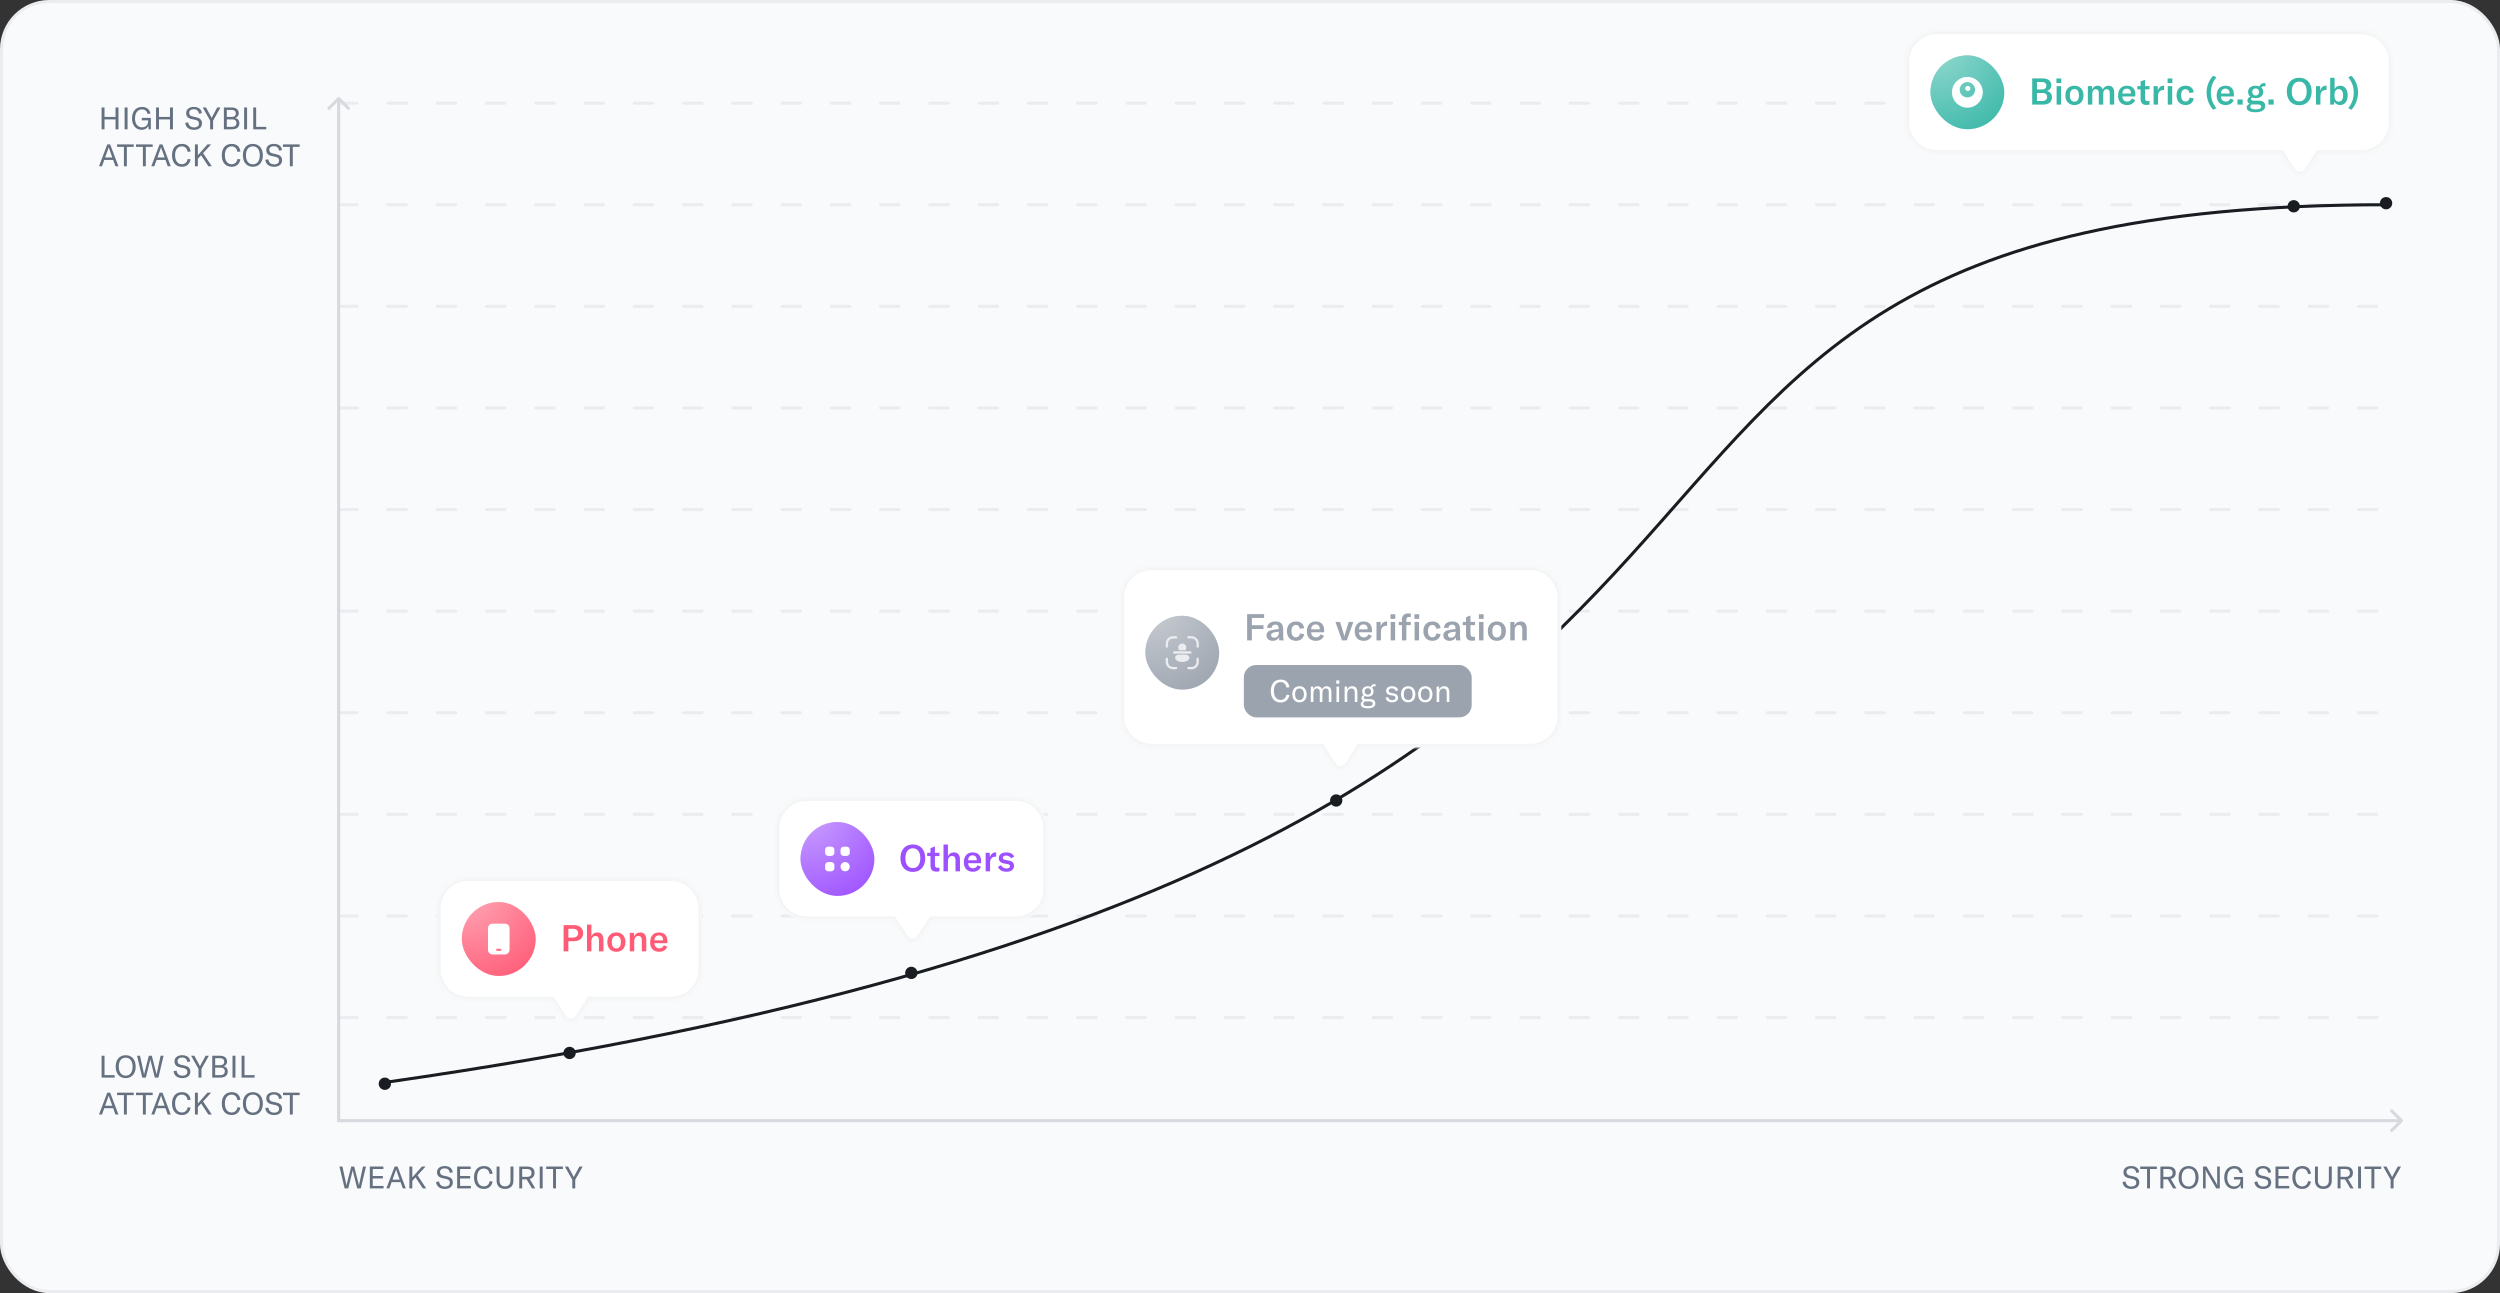 <svg width="812" height="420" viewBox="0 0 812 420" fill="none" xmlns="http://www.w3.org/2000/svg">
<rect x="0" y="0" width="812" height="420" fill="#333333" stroke="none"/>
<rect x="0.5" y="0.5" width="811" height="419" rx="15.5" fill="#F9FAFB"/>
<path d="M110 33.5H780" stroke="#EBECEF" stroke-linecap="round" stroke-dasharray="6 10"/>
<path d="M110 66.5H780" stroke="#EBECEF" stroke-linecap="round" stroke-dasharray="6 10"/>
<path d="M110 99.5H780" stroke="#EBECEF" stroke-linecap="round" stroke-dasharray="6 10"/>
<path d="M110 132.5H780" stroke="#EBECEF" stroke-linecap="round" stroke-dasharray="6 10"/>
<path d="M110 165.5H780" stroke="#EBECEF" stroke-linecap="round" stroke-dasharray="6 10"/>
<path d="M110 198.5H780" stroke="#EBECEF" stroke-linecap="round" stroke-dasharray="6 10"/>
<path d="M110 231.5H780" stroke="#EBECEF" stroke-linecap="round" stroke-dasharray="6 10"/>
<path d="M110 264.5H780" stroke="#EBECEF" stroke-linecap="round" stroke-dasharray="6 10"/>
<path d="M110 297.5H780" stroke="#EBECEF" stroke-linecap="round" stroke-dasharray="6 10"/>
<path d="M110 330.5H780" stroke="#EBECEF" stroke-linecap="round" stroke-dasharray="6 10"/>
<path d="M110.354 31.646C110.158 31.451 109.842 31.451 109.646 31.646L106.464 34.828C106.269 35.024 106.269 35.34 106.464 35.535C106.66 35.731 106.976 35.731 107.172 35.535L110 32.707L112.828 35.535C113.024 35.731 113.34 35.731 113.536 35.535C113.731 35.34 113.731 35.024 113.536 34.828L110.354 31.646ZM110 364L109.5 364L109.5 364.5L110 364.5L110 364ZM780.354 364.354C780.549 364.158 780.549 363.842 780.354 363.646L777.172 360.464C776.976 360.269 776.66 360.269 776.464 360.464C776.269 360.66 776.269 360.976 776.464 361.172L779.293 364L776.464 366.828C776.269 367.024 776.269 367.34 776.464 367.536C776.66 367.731 776.976 367.731 777.172 367.536L780.354 364.354ZM109.5 32L109.5 364L110.5 364L110.5 32L109.5 32ZM110 364.5L780 364.5L780 363.5L110 363.5L110 364.5Z" fill="#D6D9DD"/>
<path d="M692.25 386.17C694.02 386.17 694.84 385.18 694.84 384.08C694.84 382.79 693.98 382.3 692.88 382.07L691.84 381.85C691.05 381.68 690.68 381.32 690.68 380.63C690.68 379.91 691.28 379.48 692.15 379.48C693.2 379.48 693.73 380 693.85 380.95L694.8 380.75C694.66 379.36 693.58 378.73 692.17 378.73C690.66 378.73 689.7 379.53 689.7 380.72C689.7 381.94 690.47 382.47 691.48 382.68L692.51 382.89C693.34 383.06 693.86 383.33 693.86 384.17C693.86 385.07 693.05 385.39 692.28 385.39C691.03 385.39 690.49 384.62 690.36 383.75L689.4 383.89C689.52 385.19 690.44 386.17 692.25 386.17ZM695.136 378.9V379.7H697.366V386H698.316V379.7H700.546V378.9H695.136ZM706.899 386L705.079 382.92C706.269 382.65 706.679 381.78 706.679 380.98C706.679 379.94 706.189 378.9 704.329 378.9H701.699V386H702.649V383.05H704.089L705.829 386H706.899ZM704.219 379.7C705.309 379.7 705.679 380.25 705.679 380.98C705.679 381.69 705.319 382.25 704.219 382.25H702.649V379.7H704.219ZM710.854 386.17C712.814 386.17 714.094 384.75 714.094 382.45C714.094 380.13 712.814 378.73 710.854 378.73C708.884 378.73 707.604 380.13 707.604 382.45C707.604 384.72 708.884 386.17 710.854 386.17ZM710.854 385.37C709.434 385.37 708.604 384.23 708.604 382.45C708.604 380.63 709.434 379.53 710.854 379.53C712.274 379.53 713.094 380.63 713.094 382.45C713.094 384.26 712.274 385.37 710.854 385.37ZM716.397 386V380.86C716.397 380.43 716.387 380.17 716.367 379.92H716.387C716.497 380.24 716.627 380.48 716.827 380.83L719.837 386H720.987V378.9H720.137V384.04C720.137 384.47 720.147 384.73 720.167 384.98H720.147C720.037 384.68 719.907 384.42 719.707 384.07L716.697 378.9H715.547V386H716.397ZM725.548 386.17C726.608 386.17 727.418 385.63 727.728 384.86L727.858 386H728.548V382.29H725.618V383.09H727.698V383.21C727.698 383.89 727.438 385.36 725.688 385.36C724.148 385.36 723.408 384.08 723.408 382.46C723.408 380.73 724.228 379.53 725.678 379.53C726.948 379.53 727.378 380.41 727.478 381.01L728.418 380.88C728.298 380.09 727.668 378.73 725.708 378.73C723.608 378.73 722.438 380.28 722.438 382.45C722.438 384.59 723.608 386.17 725.548 386.17ZM735.092 386.17C736.862 386.17 737.682 385.18 737.682 384.08C737.682 382.79 736.822 382.3 735.722 382.07L734.682 381.85C733.892 381.68 733.522 381.32 733.522 380.63C733.522 379.91 734.122 379.48 734.992 379.48C736.042 379.48 736.572 380 736.692 380.95L737.642 380.75C737.502 379.36 736.422 378.73 735.012 378.73C733.502 378.73 732.542 379.53 732.542 380.72C732.542 381.94 733.312 382.47 734.322 382.68L735.352 382.89C736.182 383.06 736.702 383.33 736.702 384.17C736.702 385.07 735.892 385.39 735.122 385.39C733.872 385.39 733.332 384.62 733.202 383.75L732.242 383.89C732.362 385.19 733.282 386.17 735.092 386.17ZM740.032 382.76H743.312V381.96H740.032V379.7H743.482V378.9H739.082V386H743.552V385.2H740.032V382.76ZM747.757 386.17C749.467 386.17 750.327 385.11 750.597 383.77L749.677 383.61C749.477 384.67 748.767 385.34 747.757 385.34C746.307 385.34 745.557 384.08 745.557 382.42C745.557 380.7 746.347 379.54 747.737 379.54C748.837 379.54 749.487 380.25 749.627 381.32L750.597 381.22C750.417 379.75 749.517 378.73 747.787 378.73C745.677 378.73 744.557 380.25 744.557 382.43C744.557 384.49 745.557 386.17 747.757 386.17ZM751.902 383.52C751.902 385.1 752.872 386.17 754.632 386.17C756.392 386.17 757.362 385.1 757.362 383.52V378.9H756.412V383.46C756.412 384.6 755.782 385.33 754.632 385.33C753.482 385.33 752.852 384.6 752.852 383.46V378.9H751.902V383.52ZM764.458 386L762.638 382.92C763.828 382.65 764.238 381.78 764.238 380.98C764.238 379.94 763.748 378.9 761.888 378.9H759.258V386H760.208V383.05H761.648L763.388 386H764.458ZM761.778 379.7C762.868 379.7 763.238 380.25 763.238 380.98C763.238 381.69 762.878 382.25 761.778 382.25H760.208V379.7H761.778ZM766.858 378.9H765.908V386H766.858V378.9ZM768.007 378.9V379.7H770.237V386H771.187V379.7H773.417V378.9H768.007ZM777.441 386V383.17L779.851 378.9H778.791L777.161 381.91C777.061 382.1 777.001 382.23 776.971 382.32H776.951C776.921 382.23 776.861 382.1 776.761 381.91L775.131 378.9H774.071L776.481 383.17V386H777.441Z" fill="#657080"/>
<path d="M113.1 386L114.48 380.46C114.51 380.34 114.53 380.25 114.54 380.13H114.58C114.59 380.25 114.61 380.34 114.64 380.46L116.02 386H117.18L118.87 378.9H117.9L116.67 384.62C116.63 384.81 116.62 384.9 116.61 385.01H116.58C116.57 384.91 116.55 384.82 116.5 384.62L115.04 378.9H114.08L112.62 384.62C112.57 384.82 112.55 384.91 112.54 385.01H112.51C112.5 384.9 112.49 384.81 112.45 384.62L111.22 378.9H110.25L111.94 386H113.1ZM121.071 382.76H124.351V381.96H121.071V379.7H124.521V378.9H120.121V386H124.591V385.2H121.071V382.76ZM131.812 386L129.122 378.9H128.182L125.492 386H126.472L127.202 383.95H130.102L130.832 386H131.812ZM128.472 380.38C128.532 380.22 128.582 380.05 128.642 379.84H128.662C128.722 380.05 128.772 380.22 128.832 380.38L129.822 383.15H127.482L128.472 380.38ZM138.443 386L135.613 381.74L138.223 378.9H137.033L133.913 382.42V378.9H132.963V386H133.913V383.57L134.963 382.42L137.333 386H138.443ZM144.49 386.17C146.26 386.17 147.08 385.18 147.08 384.08C147.08 382.79 146.22 382.3 145.12 382.07L144.08 381.85C143.29 381.68 142.92 381.32 142.92 380.63C142.92 379.91 143.52 379.48 144.39 379.48C145.44 379.48 145.97 380 146.09 380.95L147.04 380.75C146.9 379.36 145.82 378.73 144.41 378.73C142.9 378.73 141.94 379.53 141.94 380.72C141.94 381.94 142.71 382.47 143.72 382.68L144.75 382.89C145.58 383.06 146.1 383.33 146.1 384.17C146.1 385.07 145.29 385.39 144.52 385.39C143.27 385.39 142.73 384.62 142.6 383.75L141.64 383.89C141.76 385.19 142.68 386.17 144.49 386.17ZM149.43 382.76H152.71V381.96H149.43V379.7H152.88V378.9H148.48V386H152.95V385.2H149.43V382.76ZM157.156 386.17C158.866 386.17 159.726 385.11 159.996 383.77L159.076 383.61C158.876 384.67 158.166 385.34 157.156 385.34C155.706 385.34 154.956 384.08 154.956 382.42C154.956 380.7 155.746 379.54 157.136 379.54C158.236 379.54 158.886 380.25 159.026 381.32L159.996 381.22C159.816 379.75 158.916 378.73 157.186 378.73C155.076 378.73 153.956 380.25 153.956 382.43C153.956 384.49 154.956 386.17 157.156 386.17ZM161.3 383.52C161.3 385.1 162.27 386.17 164.03 386.17C165.79 386.17 166.76 385.1 166.76 383.52V378.9H165.81V383.46C165.81 384.6 165.18 385.33 164.03 385.33C162.88 385.33 162.25 384.6 162.25 383.46V378.9H161.3V383.52ZM173.856 386L172.036 382.92C173.226 382.65 173.636 381.78 173.636 380.98C173.636 379.94 173.146 378.9 171.286 378.9H168.656V386H169.606V383.05H171.046L172.786 386H173.856ZM171.176 379.7C172.266 379.7 172.636 380.25 172.636 380.98C172.636 381.69 172.276 382.25 171.176 382.25H169.606V379.7H171.176ZM176.257 378.9H175.307V386H176.257V378.9ZM177.406 378.9V379.7H179.636V386H180.586V379.7H182.816V378.9H177.406ZM186.839 386V383.17L189.249 378.9H188.189L186.559 381.91C186.459 382.1 186.399 382.23 186.369 382.32H186.349C186.319 382.23 186.259 382.1 186.159 381.91L184.529 378.9H183.469L185.879 383.17V386H186.839Z" fill="#657080"/>
<path d="M37.53 34.9V37.97H33.95V34.9H33V42H33.95V38.77H37.53V42H38.48V34.9H37.53ZM41.431 34.9H40.48V42H41.431V34.9ZM45.99 42.17C47.05 42.17 47.86 41.63 48.17 40.86L48.3 42H48.99V38.29H46.06V39.09H48.14V39.21C48.14 39.89 47.88 41.36 46.13 41.36C44.59 41.36 43.85 40.08 43.85 38.46C43.85 36.73 44.67 35.53 46.12 35.53C47.39 35.53 47.82 36.41 47.92 37.01L48.86 36.88C48.74 36.09 48.11 34.73 46.15 34.73C44.05 34.73 42.88 36.28 42.88 38.45C42.88 40.59 44.05 42.17 45.99 42.17ZM55.215 34.9V37.97H51.636V34.9H50.685V42H51.636V38.77H55.215V42H56.166V34.9H55.215ZM63.014 42.17C64.784 42.17 65.604 41.18 65.604 40.08C65.604 38.79 64.744 38.3 63.644 38.07L62.604 37.85C61.814 37.68 61.444 37.32 61.444 36.63C61.444 35.91 62.044 35.48 62.914 35.48C63.964 35.48 64.494 36 64.614 36.95L65.564 36.75C65.424 35.36 64.344 34.73 62.934 34.73C61.424 34.73 60.464 35.53 60.464 36.72C60.464 37.94 61.234 38.47 62.244 38.68L63.274 38.89C64.104 39.06 64.624 39.33 64.624 40.17C64.624 41.07 63.814 41.39 63.044 41.39C61.794 41.39 61.254 40.62 61.124 39.75L60.164 39.89C60.284 41.19 61.204 42.17 63.014 42.17ZM69.21 42V39.17L71.62 34.9H70.56L68.93 37.91C68.83 38.1 68.77 38.23 68.74 38.32H68.72C68.69 38.23 68.63 38.1 68.53 37.91L66.9 34.9H65.84L68.25 39.17V42H69.21ZM76.357 38.33C77.167 38.1 77.547 37.46 77.547 36.79C77.547 35.95 77.057 34.9 75.187 34.9H72.717V42H75.397C77.197 42 77.747 40.96 77.747 40.05C77.747 39.1 77.207 38.48 76.357 38.33ZM75.187 35.7C76.337 35.7 76.607 36.3 76.607 36.86C76.607 37.35 76.407 37.98 75.187 37.98H73.667V35.7H75.187ZM73.667 41.2V38.78H75.447C76.417 38.78 76.807 39.3 76.807 39.96C76.807 40.6 76.457 41.2 75.347 41.2H73.667ZM80.249 34.9H79.299V42H80.249V34.9ZM86.478 42V41.2H83.198V34.9H82.248V42H86.478ZM38.47 54L35.78 46.9H34.84L32.15 54H33.13L33.86 51.95H36.76L37.49 54H38.47ZM35.13 48.38C35.19 48.22 35.24 48.05 35.3 47.84H35.32C35.38 48.05 35.43 48.22 35.49 48.38L36.48 51.15H34.14L35.13 48.38ZM38.019 46.9V47.7H40.249V54H41.199V47.7H43.429V46.9H38.019ZM44.181 46.9V47.7H46.411V54H47.361V47.7H49.591V46.9H44.181ZM55.462 54L52.772 46.9H51.832L49.142 54H50.122L50.852 51.95H53.752L54.482 54H55.462ZM52.122 48.38C52.182 48.22 52.232 48.05 52.292 47.84H52.312C52.372 48.05 52.422 48.22 52.482 48.38L53.472 51.15H51.132L52.122 48.38ZM59.068 54.17C60.778 54.17 61.638 53.11 61.908 51.77L60.988 51.61C60.788 52.67 60.078 53.34 59.068 53.34C57.618 53.34 56.868 52.08 56.868 50.42C56.868 48.7 57.658 47.54 59.048 47.54C60.148 47.54 60.798 48.25 60.938 49.32L61.908 49.22C61.728 47.75 60.828 46.73 59.098 46.73C56.988 46.73 55.868 48.25 55.868 50.43C55.868 52.49 56.868 54.17 59.068 54.17ZM68.793 54L65.963 49.74L68.573 46.9H67.382L64.263 50.42V46.9H63.312V54H64.263V51.57L65.312 50.42L67.683 54H68.793ZM75.24 54.17C76.95 54.17 77.81 53.11 78.08 51.77L77.16 51.61C76.96 52.67 76.25 53.34 75.24 53.34C73.79 53.34 73.04 52.08 73.04 50.42C73.04 48.7 73.83 47.54 75.22 47.54C76.32 47.54 76.97 48.25 77.11 49.32L78.08 49.22C77.9 47.75 77 46.73 75.27 46.73C73.16 46.73 72.04 48.25 72.04 50.43C72.04 52.49 73.04 54.17 75.24 54.17ZM82.135 54.17C84.096 54.17 85.376 52.75 85.376 50.45C85.376 48.13 84.096 46.73 82.135 46.73C80.165 46.73 78.885 48.13 78.885 50.45C78.885 52.72 80.165 54.17 82.135 54.17ZM82.135 53.37C80.716 53.37 79.885 52.23 79.885 50.45C79.885 48.63 80.716 47.53 82.135 47.53C83.555 47.53 84.376 48.63 84.376 50.45C84.376 52.26 83.555 53.37 82.135 53.37ZM89.029 54.17C90.799 54.17 91.619 53.18 91.619 52.08C91.619 50.79 90.759 50.3 89.659 50.07L88.619 49.85C87.829 49.68 87.459 49.32 87.459 48.63C87.459 47.91 88.059 47.48 88.929 47.48C89.979 47.48 90.509 48 90.629 48.95L91.579 48.75C91.439 47.36 90.359 46.73 88.949 46.73C87.439 46.73 86.479 47.53 86.479 48.72C86.479 49.94 87.249 50.47 88.259 50.68L89.289 50.89C90.119 51.06 90.639 51.33 90.639 52.17C90.639 53.07 89.829 53.39 89.059 53.39C87.809 53.39 87.269 52.62 87.139 51.75L86.179 51.89C86.299 53.19 87.219 54.17 89.029 54.17ZM91.916 46.9V47.7H94.146V54H95.096V47.7H97.326V46.9H91.916Z" fill="#657080"/>
<path d="M37.23 350V349.2H33.95V342.9H33V350H37.23ZM40.827 350.17C42.787 350.17 44.067 348.75 44.067 346.45C44.067 344.13 42.787 342.73 40.827 342.73C38.857 342.73 37.577 344.13 37.577 346.45C37.577 348.72 38.857 350.17 40.827 350.17ZM40.827 349.37C39.407 349.37 38.577 348.23 38.577 346.45C38.577 344.63 39.407 343.53 40.827 343.53C42.247 343.53 43.067 344.63 43.067 346.45C43.067 348.26 42.247 349.37 40.827 349.37ZM47.366 350L48.746 344.46C48.776 344.34 48.796 344.25 48.806 344.13H48.846C48.856 344.25 48.876 344.34 48.906 344.46L50.286 350H51.446L53.136 342.9H52.166L50.936 348.62C50.896 348.81 50.886 348.9 50.876 349.01H50.846C50.836 348.91 50.816 348.82 50.766 348.62L49.306 342.9H48.346L46.886 348.62C46.836 348.82 46.816 348.91 46.806 349.01H46.776C46.766 348.9 46.756 348.81 46.716 348.62L45.486 342.9H44.516L46.206 350H47.366ZM59.234 350.17C61.004 350.17 61.824 349.18 61.824 348.08C61.824 346.79 60.964 346.3 59.864 346.07L58.824 345.85C58.034 345.68 57.664 345.32 57.664 344.63C57.664 343.91 58.264 343.48 59.134 343.48C60.184 343.48 60.714 344 60.834 344.95L61.784 344.75C61.644 343.36 60.564 342.73 59.154 342.73C57.644 342.73 56.684 343.53 56.684 344.72C56.684 345.94 57.454 346.47 58.464 346.68L59.494 346.89C60.324 347.06 60.844 347.33 60.844 348.17C60.844 349.07 60.034 349.39 59.264 349.39C58.014 349.39 57.474 348.62 57.344 347.75L56.384 347.89C56.504 349.19 57.424 350.17 59.234 350.17ZM65.431 350V347.17L67.841 342.9H66.781L65.151 345.91C65.051 346.1 64.991 346.23 64.961 346.32H64.941C64.911 346.23 64.851 346.1 64.751 345.91L63.121 342.9H62.061L64.471 347.17V350H65.431ZM72.578 346.33C73.388 346.1 73.767 345.46 73.767 344.79C73.767 343.95 73.278 342.9 71.407 342.9H68.938V350H71.618C73.418 350 73.968 348.96 73.968 348.05C73.968 347.1 73.427 346.48 72.578 346.33ZM71.407 343.7C72.558 343.7 72.828 344.3 72.828 344.86C72.828 345.35 72.627 345.98 71.407 345.98H69.888V343.7H71.407ZM69.888 349.2V346.78H71.668C72.638 346.78 73.028 347.3 73.028 347.96C73.028 348.6 72.677 349.2 71.567 349.2H69.888ZM76.469 342.9H75.519V350H76.469V342.9ZM82.699 350V349.2H79.419V342.9H78.469V350H82.699ZM38.47 362L35.78 354.9H34.84L32.15 362H33.13L33.86 359.95H36.76L37.49 362H38.47ZM35.13 356.38C35.19 356.22 35.24 356.05 35.3 355.84H35.32C35.38 356.05 35.43 356.22 35.49 356.38L36.48 359.15H34.14L35.13 356.38ZM38.019 354.9V355.7H40.249V362H41.199V355.7H43.429V354.9H38.019ZM44.181 354.9V355.7H46.411V362H47.361V355.7H49.591V354.9H44.181ZM55.462 362L52.772 354.9H51.832L49.142 362H50.122L50.852 359.95H53.752L54.482 362H55.462ZM52.122 356.38C52.182 356.22 52.232 356.05 52.292 355.84H52.312C52.372 356.05 52.422 356.22 52.482 356.38L53.472 359.15H51.132L52.122 356.38ZM59.068 362.17C60.778 362.17 61.638 361.11 61.908 359.77L60.988 359.61C60.788 360.67 60.078 361.34 59.068 361.34C57.618 361.34 56.868 360.08 56.868 358.42C56.868 356.7 57.658 355.54 59.048 355.54C60.148 355.54 60.798 356.25 60.938 357.32L61.908 357.22C61.728 355.75 60.828 354.73 59.098 354.73C56.988 354.73 55.868 356.25 55.868 358.43C55.868 360.49 56.868 362.17 59.068 362.17ZM68.793 362L65.963 357.74L68.573 354.9H67.382L64.263 358.42V354.9H63.312V362H64.263V359.57L65.312 358.42L67.683 362H68.793ZM75.24 362.17C76.95 362.17 77.81 361.11 78.08 359.77L77.16 359.61C76.96 360.67 76.25 361.34 75.24 361.34C73.79 361.34 73.04 360.08 73.04 358.42C73.04 356.7 73.83 355.54 75.22 355.54C76.32 355.54 76.97 356.25 77.11 357.32L78.08 357.22C77.9 355.75 77 354.73 75.27 354.73C73.16 354.73 72.04 356.25 72.04 358.43C72.04 360.49 73.04 362.17 75.24 362.17ZM82.135 362.17C84.096 362.17 85.376 360.75 85.376 358.45C85.376 356.13 84.096 354.73 82.135 354.73C80.165 354.73 78.885 356.13 78.885 358.45C78.885 360.72 80.165 362.17 82.135 362.17ZM82.135 361.37C80.716 361.37 79.885 360.23 79.885 358.45C79.885 356.63 80.716 355.53 82.135 355.53C83.555 355.53 84.376 356.63 84.376 358.45C84.376 360.26 83.555 361.37 82.135 361.37ZM89.029 362.17C90.799 362.17 91.619 361.18 91.619 360.08C91.619 358.79 90.759 358.3 89.659 358.07L88.619 357.85C87.829 357.68 87.459 357.32 87.459 356.63C87.459 355.91 88.059 355.48 88.929 355.48C89.979 355.48 90.509 356 90.629 356.95L91.579 356.75C91.439 355.36 90.359 354.73 88.949 354.73C87.439 354.73 86.479 355.53 86.479 356.72C86.479 357.94 87.249 358.47 88.259 358.68L89.289 358.89C90.119 359.06 90.639 359.33 90.639 360.17C90.639 361.07 89.829 361.39 89.059 361.39C87.809 361.39 87.269 360.62 87.139 359.75L86.179 359.89C86.299 361.19 87.219 362.17 89.029 362.17ZM91.916 354.9V355.7H94.146V362H95.096V355.7H97.326V354.9H91.916Z" fill="#657080"/>
<path d="M125.502 351.5C656.501 275.5 455.637 66.5 775 66.5" stroke="#191C20"/>
<circle cx="125" cy="352" r="2" fill="#191C20"/>
<circle cx="185" cy="342" r="2" fill="#191C20"/>
<circle cx="296" cy="316" r="2" fill="#191C20"/>
<circle cx="434" cy="260" r="2" fill="#191C20"/>
<circle cx="745" cy="67" r="2" fill="#191C20"/>
<circle cx="775" cy="66" r="2" fill="#191C20"/>
<mask id="path-24-inside-1_20449_66017" fill="white">
<path fill-rule="evenodd" clip-rule="evenodd" d="M262 259C256.477 259 252 263.477 252 269V288.764C252 294.287 256.477 298.764 262 298.764H290.026L293.899 304.649C295.084 306.45 297.726 306.45 298.911 304.649L302.783 298.764H330C335.523 298.764 340 294.287 340 288.764V269C340 263.477 335.523 259 330 259H262Z"/>
</mask>
<path fill-rule="evenodd" clip-rule="evenodd" d="M262 259C256.477 259 252 263.477 252 269V288.764C252 294.287 256.477 298.764 262 298.764H290.026L293.899 304.649C295.084 306.45 297.726 306.45 298.911 304.649L302.783 298.764H330C335.523 298.764 340 294.287 340 288.764V269C340 263.477 335.523 259 330 259H262Z" fill="white"/>
<path d="M290.026 298.764L290.981 298.136L290.642 297.621H290.026V298.764ZM293.899 304.649L294.853 304.02L293.899 304.649ZM298.911 304.649L299.866 305.277V305.277L298.911 304.649ZM302.783 298.764V297.621H302.167L301.829 298.136L302.783 298.764ZM253.143 269C253.143 264.108 257.108 260.143 262 260.143V257.857C255.846 257.857 250.857 262.846 250.857 269H253.143ZM253.143 288.764V269H250.857V288.764H253.143ZM262 297.621C257.108 297.621 253.143 293.656 253.143 288.764H250.857C250.857 294.918 255.846 299.907 262 299.907V297.621ZM290.026 297.621H262V299.907H290.026V297.621ZM289.072 299.392L292.944 305.277L294.853 304.02L290.981 298.136L289.072 299.392ZM292.944 305.277C294.581 307.764 298.229 307.764 299.866 305.277L297.956 304.02C297.222 305.135 295.587 305.135 294.853 304.02L292.944 305.277ZM299.866 305.277L303.738 299.392L301.829 298.136L297.956 304.02L299.866 305.277ZM330 297.621H302.783V299.907H330V297.621ZM338.857 288.764C338.857 293.656 334.892 297.621 330 297.621V299.907C336.154 299.907 341.143 294.918 341.143 288.764H338.857ZM338.857 269V288.764H341.143V269H338.857ZM330 260.143C334.892 260.143 338.857 264.108 338.857 269H341.143C341.143 262.846 336.154 257.857 330 257.857V260.143ZM262 260.143H330V257.857H262V260.143Z" fill="#F3F4F5" mask="url(#path-24-inside-1_20449_66017)"/>
<rect x="260" y="267" width="24" height="24" rx="12" fill="#9D50FF"/>
<rect opacity="0.5" x="260" y="267" width="24" height="24" rx="12" fill="url(#paint0_radial_20449_66017)"/>
<path fill-rule="evenodd" clip-rule="evenodd" d="M268 276C268 275.448 268.448 275 269 275H270C270.552 275 271 275.448 271 276V277C271 277.552 270.552 278 270 278H269C268.448 278 268 277.552 268 277V276ZM274 275C273.448 275 273 275.448 273 276V277C273 277.552 273.448 278 274 278H275C275.552 278 276 277.552 276 277V276C276 275.448 275.552 275 275 275H274ZM274.5 283C275.328 283 276 282.328 276 281.5C276 280.672 275.328 280 274.5 280C273.672 280 273 280.672 273 281.5C273 282.328 273.672 283 274.5 283ZM269 280C268.448 280 268 280.448 268 281V282C268 282.552 268.448 283 269 283H270C270.552 283 271 282.552 271 282V281C271 280.448 270.552 280 270 280H269Z" fill="white"/>
<path d="M296.488 283.204C298.936 283.204 300.52 281.488 300.52 278.74C300.52 275.968 298.936 274.276 296.488 274.276C294.04 274.276 292.456 275.968 292.456 278.74C292.456 281.464 294.04 283.204 296.488 283.204ZM296.488 281.956C294.964 281.956 294.064 280.708 294.064 278.74C294.064 276.736 294.964 275.524 296.488 275.524C298.024 275.524 298.912 276.736 298.912 278.74C298.912 280.744 298.024 281.956 296.488 281.956ZM302.224 278.044V281.14C302.224 282.352 302.704 283.108 304.144 283.108C304.516 283.108 304.78 283.072 305.128 283V281.788C304.936 281.824 304.78 281.86 304.54 281.86C303.94 281.86 303.664 281.548 303.664 280.912V278.044H305.128V277H303.664V274.912L302.224 275.488V277H301.144V278.044H302.224ZM307.888 283V279.82C307.888 278.668 308.38 278.008 309.244 278.008C309.976 278.008 310.348 278.476 310.348 279.388V283H311.8V279.268C311.8 277.684 311.116 276.856 309.82 276.856C308.908 276.856 308.248 277.276 307.888 278.104V274.3H306.448V283H307.888ZM318.662 279.7C318.662 277.864 317.666 276.856 315.926 276.856C314.138 276.856 313.058 278.08 313.058 280.06C313.058 282.028 314.162 283.144 315.998 283.144C317.222 283.144 318.17 282.568 318.614 281.524L317.51 281.02C317.234 281.668 316.73 282.016 316.046 282.016C315.098 282.016 314.462 281.368 314.45 280.36H318.662V279.7ZM314.45 279.412C314.474 278.416 314.99 277.816 315.902 277.816C316.754 277.816 317.246 278.332 317.246 279.316V279.412H314.45ZM321.48 277H320.136V283H321.576V280.492C321.576 279.82 321.636 279.136 322.116 278.668C322.392 278.404 322.788 278.248 323.364 278.248H323.556V276.868C323.496 276.856 323.448 276.856 323.388 276.856C322.416 276.856 321.78 277.504 321.48 278.452V277ZM326.89 283.144C328.462 283.144 329.35 282.376 329.35 281.248C329.35 280.3 328.858 279.724 327.694 279.52L326.518 279.304C325.99 279.208 325.726 279.028 325.726 278.62C325.726 278.152 326.098 277.9 326.77 277.9C327.562 277.9 328.09 278.236 328.378 278.776L329.386 278.236C329.098 277.372 328.126 276.856 326.854 276.856C325.33 276.856 324.406 277.624 324.406 278.704C324.406 279.664 324.994 280.252 326.122 280.456L327.19 280.648C327.778 280.744 328.042 280.912 328.042 281.344C328.042 281.776 327.658 282.088 326.926 282.088C326.074 282.088 325.474 281.704 325.198 281.032L324.13 281.512C324.502 282.568 325.522 283.144 326.89 283.144Z" fill="#9D50FF"/>
<mask id="path-30-inside-2_20449_66017" fill="white">
<path fill-rule="evenodd" clip-rule="evenodd" d="M374 184C368.477 184 364 188.477 364 194V232.736C364 238.259 368.477 242.736 374 242.736H429.121L432.851 248.609C434.029 250.465 436.737 250.465 437.916 248.609L441.645 242.736H497C502.523 242.736 507 238.259 507 232.736V194C507 188.477 502.523 184 497 184H374Z"/>
</mask>
<path fill-rule="evenodd" clip-rule="evenodd" d="M374 184C368.477 184 364 188.477 364 194V232.736C364 238.259 368.477 242.736 374 242.736H429.121L432.851 248.609C434.029 250.465 436.737 250.465 437.916 248.609L441.645 242.736H497C502.523 242.736 507 238.259 507 232.736V194C507 188.477 502.523 184 497 184H374Z" fill="white"/>
<path d="M429.121 242.736L430.086 242.124L429.749 241.593H429.121V242.736ZM432.851 248.609L433.815 247.997L432.851 248.609ZM437.916 248.609L436.951 247.997V247.997L437.916 248.609ZM441.645 242.736V241.593H441.017L440.68 242.124L441.645 242.736ZM365.143 194C365.143 189.108 369.108 185.143 374 185.143V182.857C367.846 182.857 362.857 187.846 362.857 194H365.143ZM365.143 232.736V194H362.857V232.736H365.143ZM374 241.593C369.108 241.593 365.143 237.628 365.143 232.736H362.857C362.857 238.89 367.846 243.879 374 243.879V241.593ZM429.121 241.593H374V243.879H429.121V241.593ZM428.156 243.349L431.886 249.222L433.815 247.997L430.086 242.124L428.156 243.349ZM431.886 249.222C433.513 251.785 437.253 251.785 438.88 249.222L436.951 247.997C436.221 249.146 434.545 249.146 433.815 247.997L431.886 249.222ZM438.88 249.222L442.61 243.349L440.68 242.124L436.951 247.997L438.88 249.222ZM497 241.593H441.645V243.879H497V241.593ZM505.857 232.736C505.857 237.628 501.892 241.593 497 241.593V243.879C503.154 243.879 508.143 238.89 508.143 232.736H505.857ZM505.857 194V232.736H508.143V194H505.857ZM497 185.143C501.892 185.143 505.857 189.108 505.857 194H508.143C508.143 187.846 503.154 182.857 497 182.857V185.143ZM374 185.143H497V182.857H374V185.143Z" fill="#F3F4F5" mask="url(#path-30-inside-2_20449_66017)"/>
<rect x="372" y="200" width="24" height="24" rx="12" fill="#9BA3AE"/>
<rect opacity="0.5" x="372" y="200" width="24" height="24" rx="12" fill="url(#paint1_radial_20449_66017)"/>
<g clip-path="url(#clip0_20449_66017)">
<path d="M379 210V209.001C379 207.896 379.895 207.001 381 207.001H382M385.999 207.001H386.999C388.103 207.001 388.998 207.896 388.998 209.001V210M388.998 213.972V215C388.998 216.104 388.103 216.999 386.999 216.999H385.999M382 216.999H381C379.895 216.999 379 216.104 379 215V213.972" stroke="#EBECEF" stroke-width="0.75" stroke-linecap="round" stroke-linejoin="round"/>
<path d="M381.369 211.911L386.632 211.911" stroke="#EBECEF" stroke-width="0.75" stroke-linecap="round" stroke-linejoin="round"/>
<path fill-rule="evenodd" clip-rule="evenodd" d="M382.994 211.211L385 211.211C385.206 210.977 385.33 210.669 385.33 210.333C385.33 209.597 384.733 209 383.997 209C383.261 209 382.664 209.597 382.664 210.333C382.664 210.669 382.789 210.977 382.994 211.211ZM382.573 212.611C382.021 212.855 381.666 213.237 381.666 213.666C381.666 214.402 382.711 214.999 383.999 214.999C385.287 214.999 386.332 214.402 386.332 213.666C386.332 213.237 385.977 212.855 385.425 212.611H382.573Z" fill="#EBECEF"/>
</g>
<path d="M410.588 199.48H405.056V208H406.604V204.292H410.384V203.068H406.604V200.704H410.588V199.48ZM413.41 208.144C414.37 208.144 415.126 207.7 415.414 206.968C415.426 207.34 415.462 207.7 415.51 208H416.95C416.83 207.58 416.77 206.956 416.77 206.14V204.352C416.77 202.612 415.978 201.856 414.202 201.856C412.654 201.856 411.646 202.648 411.55 203.932H413.026C413.074 203.248 413.494 202.876 414.202 202.876C414.97 202.876 415.318 203.26 415.318 204.16V204.316L414.046 204.472C413.098 204.604 412.522 204.76 412.09 205.012C411.61 205.312 411.358 205.792 411.358 206.368C411.358 207.436 412.174 208.144 413.41 208.144ZM413.866 207.124C413.23 207.124 412.846 206.8 412.846 206.296C412.846 205.78 413.206 205.492 413.998 205.36L415.354 205.156V205.54C415.354 206.488 414.754 207.124 413.866 207.124ZM420.931 208.144C422.359 208.144 423.367 207.328 423.583 205.996L422.227 205.72C422.095 206.56 421.651 207.004 420.931 207.004C420.007 207.004 419.467 206.26 419.467 204.964C419.467 203.728 420.019 202.984 420.907 202.984C421.615 202.984 422.083 203.428 422.179 204.244L423.583 204.016C423.403 202.648 422.431 201.856 420.943 201.856C419.119 201.856 417.991 203.044 417.991 205C417.991 206.908 419.143 208.144 420.931 208.144ZM430.076 204.7C430.076 202.864 429.08 201.856 427.34 201.856C425.552 201.856 424.472 203.08 424.472 205.06C424.472 207.028 425.576 208.144 427.412 208.144C428.636 208.144 429.584 207.568 430.028 206.524L428.924 206.02C428.648 206.668 428.144 207.016 427.46 207.016C426.512 207.016 425.876 206.368 425.864 205.36H430.076V204.7ZM425.864 204.412C425.888 203.416 426.404 202.816 427.316 202.816C428.168 202.816 428.66 203.332 428.66 204.316V204.412H425.864ZM437.441 208L439.577 202H438.065L436.889 205.804C436.793 206.116 436.721 206.416 436.673 206.692H436.637C436.589 206.416 436.517 206.116 436.421 205.804L435.257 202H433.745L435.881 208H437.441ZM445.615 204.7C445.615 202.864 444.619 201.856 442.879 201.856C441.091 201.856 440.011 203.08 440.011 205.06C440.011 207.028 441.115 208.144 442.951 208.144C444.175 208.144 445.123 207.568 445.567 206.524L444.463 206.02C444.187 206.668 443.683 207.016 442.999 207.016C442.051 207.016 441.415 206.368 441.403 205.36H445.615V204.7ZM441.403 204.412C441.427 203.416 441.943 202.816 442.855 202.816C443.707 202.816 444.199 203.332 444.199 204.316V204.412H441.403ZM448.433 202H447.089V208H448.529V205.492C448.529 204.82 448.589 204.136 449.069 203.668C449.345 203.404 449.741 203.248 450.317 203.248H450.509V201.868C450.449 201.856 450.401 201.856 450.341 201.856C449.369 201.856 448.733 202.504 448.433 203.452V202ZM453.194 201.004V199.504H451.634V201.004H453.194ZM453.134 208V202H451.694V208H453.134ZM456.786 202V201.328C456.786 200.692 457.05 200.38 457.626 200.38C457.806 200.38 458.022 200.404 458.238 200.44V199.324C457.974 199.264 457.686 199.228 457.386 199.228C456.102 199.228 455.346 199.984 455.346 201.232V202H454.314V203.044H455.346V208H456.786V203.044H458.238V202H456.786ZM460.962 201.004V199.504H459.402V201.004H460.962ZM460.902 208V202H459.462V208H460.902ZM465.251 208.144C466.679 208.144 467.687 207.328 467.903 205.996L466.547 205.72C466.415 206.56 465.971 207.004 465.251 207.004C464.327 207.004 463.787 206.26 463.787 204.964C463.787 203.728 464.339 202.984 465.227 202.984C465.935 202.984 466.403 203.428 466.499 204.244L467.903 204.016C467.723 202.648 466.751 201.856 465.263 201.856C463.439 201.856 462.311 203.044 462.311 205C462.311 206.908 463.463 208.144 465.251 208.144ZM470.843 208.144C471.803 208.144 472.559 207.7 472.847 206.968C472.859 207.34 472.895 207.7 472.943 208H474.383C474.263 207.58 474.203 206.956 474.203 206.14V204.352C474.203 202.612 473.411 201.856 471.635 201.856C470.087 201.856 469.079 202.648 468.983 203.932H470.459C470.507 203.248 470.927 202.876 471.635 202.876C472.403 202.876 472.751 203.26 472.751 204.16V204.316L471.479 204.472C470.531 204.604 469.955 204.76 469.523 205.012C469.043 205.312 468.791 205.792 468.791 206.368C468.791 207.436 469.607 208.144 470.843 208.144ZM471.299 207.124C470.663 207.124 470.279 206.8 470.279 206.296C470.279 205.78 470.639 205.492 471.431 205.36L472.787 205.156V205.54C472.787 206.488 472.187 207.124 471.299 207.124ZM476.169 203.044V206.14C476.169 207.352 476.649 208.108 478.089 208.108C478.461 208.108 478.725 208.072 479.073 208V206.788C478.881 206.824 478.725 206.86 478.485 206.86C477.885 206.86 477.609 206.548 477.609 205.912V203.044H479.073V202H477.609V199.912L476.169 200.488V202H475.089V203.044H476.169ZM481.894 201.004V199.504H480.334V201.004H481.894ZM481.834 208V202H480.394V208H481.834ZM486.181 208.144C487.909 208.144 489.121 207.004 489.121 204.988C489.121 202.984 487.909 201.856 486.181 201.856C484.453 201.856 483.241 202.984 483.241 204.988C483.241 207.004 484.453 208.144 486.181 208.144ZM486.181 207.052C485.257 207.052 484.705 206.356 484.705 204.988C484.705 203.62 485.257 202.948 486.181 202.948C487.105 202.948 487.645 203.62 487.645 204.988C487.645 206.356 487.105 207.052 486.181 207.052ZM491.982 208V204.82C491.982 203.68 492.486 203.008 493.326 203.008C494.082 203.008 494.442 203.476 494.442 204.424V208H495.894V204.28C495.894 202.672 495.21 201.856 493.902 201.856C492.978 201.856 492.318 202.288 491.91 203.164V202H490.542V208H491.982Z" fill="#9BA3AE"/>
<rect x="404" y="216" width="74" height="17" rx="4" fill="#9BA3AE"/>
<path d="M415.951 228.17C417.661 228.17 418.521 227.11 418.791 225.77L417.871 225.61C417.671 226.67 416.961 227.34 415.951 227.34C414.501 227.34 413.751 226.08 413.751 224.42C413.751 222.7 414.541 221.54 415.931 221.54C417.031 221.54 417.681 222.25 417.821 223.32L418.791 223.22C418.611 221.75 417.711 220.73 415.981 220.73C413.871 220.73 412.751 222.25 412.751 224.43C412.751 226.49 413.751 228.17 415.951 228.17ZM422.073 228.12C423.483 228.12 424.403 227.13 424.403 225.5C424.403 223.87 423.483 222.88 422.073 222.88C420.663 222.88 419.743 223.87 419.743 225.5C419.743 227.13 420.663 228.12 422.073 228.12ZM422.073 227.38C421.173 227.38 420.643 226.74 420.643 225.5C420.643 224.26 421.173 223.62 422.073 223.62C422.973 223.62 423.503 224.26 423.503 225.5C423.503 226.74 422.973 227.38 422.073 227.38ZM425.75 228H426.6V225.08C426.6 224.17 427.03 223.61 427.73 223.61C428.33 223.61 428.67 224.02 428.67 224.75V228H429.52V225.04C429.52 224.13 429.93 223.61 430.64 223.61C431.27 223.61 431.59 224.01 431.59 224.79V228H432.44V224.72C432.44 223.56 431.88 222.88 430.92 222.88C430.24 222.88 429.73 223.21 429.4 223.88C429.17 223.23 428.67 222.88 427.98 222.88C427.31 222.88 426.83 223.21 426.55 223.87V223H425.75V228ZM434.999 222.07V221H434.029V222.07H434.999ZM434.939 228V223H434.089V228H434.939ZM437.586 228V225.39C437.586 224.28 438.096 223.61 438.926 223.61C439.656 223.61 440.026 224.06 440.026 224.94V228H440.876V224.89C440.876 223.56 440.306 222.88 439.206 222.88C438.416 222.88 437.866 223.24 437.536 223.99V223H436.736V228H437.586ZM446.417 222.92C446.557 222.92 446.677 222.94 446.777 222.96V222.22C446.667 222.19 446.557 222.18 446.447 222.18C445.777 222.18 445.407 222.58 445.257 223.09C444.977 222.96 444.657 222.88 444.277 222.88C443.117 222.88 442.427 223.6 442.427 224.57C442.427 225.06 442.597 225.48 442.917 225.79C442.497 225.95 442.207 226.29 442.207 226.79C442.207 227.15 442.367 227.47 442.787 227.66C442.257 227.83 441.977 228.23 441.977 228.7C441.977 229.41 442.467 230.07 444.227 230.07C445.967 230.07 446.707 229.42 446.707 228.48C446.707 227.58 446.137 227.07 445.007 227.07H443.787C443.167 227.07 442.957 226.84 442.957 226.56C442.957 226.33 443.107 226.16 443.317 226.07C443.587 226.2 443.907 226.28 444.277 226.28C445.437 226.28 446.127 225.54 446.127 224.57C446.127 224.1 445.967 223.69 445.667 223.39C445.787 223.07 446.037 222.92 446.417 222.92ZM444.277 225.63C443.637 225.63 443.227 225.18 443.227 224.57C443.227 223.96 443.637 223.53 444.277 223.53C444.917 223.53 445.327 223.97 445.327 224.58C445.327 225.19 444.917 225.63 444.277 225.63ZM444.817 227.82C445.507 227.82 445.857 228.07 445.857 228.54C445.857 228.99 445.547 229.37 444.327 229.37C443.427 229.37 442.807 229.17 442.807 228.55C442.807 228.25 442.977 227.96 443.337 227.8C443.467 227.81 443.607 227.82 443.757 227.82H444.817ZM452.176 228.12C453.396 228.12 454.086 227.49 454.086 226.59C454.086 225.86 453.686 225.4 452.786 225.23L451.816 225.05C451.326 224.96 451.046 224.76 451.046 224.34C451.046 223.85 451.436 223.57 452.076 223.57C452.756 223.57 453.146 223.92 453.256 224.42L454.096 224.23C453.996 223.39 453.236 222.88 452.116 222.88C450.936 222.88 450.216 223.52 450.216 224.38C450.216 225.14 450.696 225.62 451.546 225.78L452.526 225.96C452.976 226.04 453.246 226.22 453.246 226.66C453.246 227.09 452.876 227.42 452.206 227.42C451.476 227.42 451.006 227.06 450.886 226.43L450.026 226.58C450.196 227.57 450.996 228.12 452.176 228.12ZM457.376 228.12C458.786 228.12 459.706 227.13 459.706 225.5C459.706 223.87 458.786 222.88 457.376 222.88C455.966 222.88 455.046 223.87 455.046 225.5C455.046 227.13 455.966 228.12 457.376 228.12ZM457.376 227.38C456.476 227.38 455.946 226.74 455.946 225.5C455.946 224.26 456.476 223.62 457.376 223.62C458.276 223.62 458.806 224.26 458.806 225.5C458.806 226.74 458.276 227.38 457.376 227.38ZM462.932 228.12C464.342 228.12 465.262 227.13 465.262 225.5C465.262 223.87 464.342 222.88 462.932 222.88C461.522 222.88 460.602 223.87 460.602 225.5C460.602 227.13 461.522 228.12 462.932 228.12ZM462.932 227.38C462.032 227.38 461.502 226.74 461.502 225.5C461.502 224.26 462.032 223.62 462.932 223.62C463.832 223.62 464.362 224.26 464.362 225.5C464.362 226.74 463.832 227.38 462.932 227.38ZM467.459 228V225.39C467.459 224.28 467.969 223.61 468.799 223.61C469.529 223.61 469.899 224.06 469.899 224.94V228H470.749V224.89C470.749 223.56 470.179 222.88 469.079 222.88C468.289 222.88 467.739 223.24 467.409 223.99V223H466.609V228H467.459Z" fill="white"/>
<mask id="path-40-inside-3_20449_66017" fill="white">
<path fill-rule="evenodd" clip-rule="evenodd" d="M629 10C623.477 10 619 14.477 619 20V39.88C619 45.403 623.477 49.88 629 49.88H740.838L744.472 55.609C745.65 57.466 748.361 57.466 749.539 55.609L753.173 49.88H767C772.523 49.88 777 45.403 777 39.88V20C777 14.477 772.523 10 767 10H629Z"/>
</mask>
<path fill-rule="evenodd" clip-rule="evenodd" d="M629 10C623.477 10 619 14.477 619 20V39.88C619 45.403 623.477 49.88 629 49.88H740.838L744.472 55.609C745.65 57.466 748.361 57.466 749.539 55.609L753.173 49.88H767C772.523 49.88 777 45.403 777 39.88V20C777 14.477 772.523 10 767 10H629Z" fill="white"/>
<path d="M740.838 49.88L741.803 49.268L741.467 48.737H740.838V49.88ZM744.472 55.609L743.507 56.221L744.472 55.609ZM749.539 55.609L750.504 56.221V56.221L749.539 55.609ZM753.173 49.88V48.737H752.544L752.208 49.268L753.173 49.88ZM620.143 20C620.143 15.108 624.108 11.143 629 11.143V8.857C622.846 8.857 617.857 13.846 617.857 20H620.143ZM620.143 39.88V20H617.857V39.88H620.143ZM629 48.737C624.108 48.737 620.143 44.772 620.143 39.88H617.857C617.857 46.034 622.846 51.023 629 51.023V48.737ZM740.838 48.737H629V51.023H740.838V48.737ZM739.873 50.492L743.507 56.221L745.437 54.997L741.803 49.268L739.873 50.492ZM743.507 56.221C745.134 58.786 748.877 58.786 750.504 56.221L748.574 54.997C747.844 56.147 746.167 56.147 745.437 54.997L743.507 56.221ZM750.504 56.221L754.138 50.492L752.208 49.268L748.574 54.997L750.504 56.221ZM767 48.737H753.173V51.023H767V48.737ZM775.857 39.88C775.857 44.772 771.892 48.737 767 48.737V51.023C773.154 51.023 778.143 46.034 778.143 39.88H775.857ZM775.857 20V39.88H778.143V20H775.857ZM767 11.143C771.892 11.143 775.857 15.108 775.857 20H778.143C778.143 13.846 773.154 8.857 767 8.857V11.143ZM629 11.143H767V8.857H629V11.143Z" fill="#F3F4F5" mask="url(#path-40-inside-3_20449_66017)"/>
<rect x="627" y="17.979" width="24" height="24" rx="12" fill="#39B8A8"/>
<rect opacity="0.5" x="627" y="17.979" width="24" height="24" rx="12" fill="url(#paint2_radial_20449_66017)"/>
<path fill-rule="evenodd" clip-rule="evenodd" d="M644.002 29.977C644.002 32.739 641.763 34.977 639.002 34.977C636.241 34.977 634.002 32.739 634.002 29.977C634.002 27.216 636.241 24.977 639.002 24.977C641.763 24.977 644.002 27.216 644.002 29.977ZM641.504 29.145C641.504 30.525 640.385 31.645 639.004 31.645C637.623 31.645 636.504 30.525 636.504 29.145C636.504 27.764 637.623 26.645 639.004 26.645C640.385 26.645 641.504 27.764 641.504 29.145ZM639.139 29.562C639.599 29.562 639.972 29.189 639.972 28.728C639.972 28.268 639.599 27.895 639.139 27.895C638.678 27.895 638.305 28.268 638.305 28.728C638.305 29.189 638.678 29.562 639.139 29.562Z" fill="white"/>
<path d="M664.784 29.55C665.768 29.287 666.26 28.543 666.26 27.691C666.26 26.575 665.528 25.459 663.428 25.459H660.056V33.978H663.632C665.696 33.978 666.488 32.815 666.488 31.614C666.488 30.474 665.84 29.73 664.784 29.55ZM663.176 26.634C664.316 26.634 664.664 27.223 664.664 27.858C664.664 28.447 664.376 29.058 663.176 29.058H661.604V26.634H663.176ZM661.604 32.803V30.198H663.428C664.448 30.198 664.904 30.738 664.904 31.471C664.904 32.191 664.484 32.803 663.344 32.803H661.604ZM669.487 26.983V25.483H667.927V26.983H669.487ZM669.427 33.978V27.979H667.987V33.978H669.427ZM673.775 34.123C675.503 34.123 676.715 32.983 676.715 30.966C676.715 28.962 675.503 27.834 673.775 27.834C672.047 27.834 670.835 28.962 670.835 30.966C670.835 32.983 672.047 34.123 673.775 34.123ZM673.775 33.031C672.851 33.031 672.299 32.334 672.299 30.966C672.299 29.599 672.851 28.927 673.775 28.927C674.699 28.927 675.239 29.599 675.239 30.966C675.239 32.334 674.699 33.031 673.775 33.031ZM678.136 33.978H679.576V30.511C679.576 29.55 679.996 28.986 680.716 28.986C681.352 28.986 681.688 29.419 681.688 30.247V33.978H683.128V30.474C683.128 29.515 683.536 28.986 684.268 28.986C684.928 28.986 685.252 29.407 685.252 30.282V33.978H686.692V30.055C686.692 28.651 686.008 27.834 684.856 27.834C684.016 27.834 683.392 28.23 682.984 29.047C682.696 28.242 682.12 27.834 681.28 27.834C680.44 27.834 679.864 28.23 679.504 29.047V27.979H678.136V33.978ZM693.56 30.678C693.56 28.843 692.564 27.834 690.824 27.834C689.036 27.834 687.956 29.058 687.956 31.038C687.956 33.007 689.06 34.123 690.896 34.123C692.12 34.123 693.068 33.547 693.512 32.502L692.408 31.998C692.132 32.647 691.628 32.995 690.944 32.995C689.996 32.995 689.36 32.346 689.348 31.338H693.56V30.678ZM689.348 30.39C689.372 29.395 689.888 28.794 690.8 28.794C691.652 28.794 692.144 29.311 692.144 30.294V30.39H689.348ZM695.263 29.023V32.118C695.263 33.331 695.743 34.087 697.183 34.087C697.555 34.087 697.819 34.05 698.167 33.978V32.767C697.975 32.803 697.819 32.839 697.579 32.839C696.979 32.839 696.703 32.526 696.703 31.89V29.023H698.167V27.979H696.703V25.89L695.263 26.466V27.979H694.183V29.023H695.263ZM700.831 27.979H699.487V33.978H700.927V31.471C700.927 30.799 700.987 30.114 701.467 29.646C701.743 29.383 702.139 29.227 702.715 29.227H702.907V27.846C702.847 27.834 702.799 27.834 702.739 27.834C701.767 27.834 701.131 28.483 700.831 29.43V27.979ZM705.593 26.983V25.483H704.033V26.983H705.593ZM705.533 33.978V27.979H704.093V33.978H705.533ZM709.88 34.123C711.308 34.123 712.316 33.306 712.532 31.974L711.176 31.698C711.044 32.538 710.6 32.983 709.88 32.983C708.956 32.983 708.416 32.239 708.416 30.942C708.416 29.706 708.968 28.962 709.856 28.962C710.564 28.962 711.032 29.407 711.128 30.223L712.532 29.994C712.352 28.627 711.38 27.834 709.892 27.834C708.068 27.834 706.94 29.023 706.94 30.979C706.94 32.886 708.092 34.123 709.88 34.123ZM719.876 35.154C718.64 33.523 718.088 31.939 718.088 30.067C718.088 28.195 718.64 26.683 719.876 25.087L718.82 24.595C717.524 26.023 716.696 27.907 716.696 30.043C716.696 32.154 717.512 34.147 718.808 35.658L719.876 35.154ZM725.576 30.678C725.576 28.843 724.58 27.834 722.84 27.834C721.052 27.834 719.972 29.058 719.972 31.038C719.972 33.007 721.076 34.123 722.912 34.123C724.136 34.123 725.084 33.547 725.528 32.502L724.424 31.998C724.148 32.647 723.644 32.995 722.96 32.995C722.012 32.995 721.376 32.346 721.364 31.338H725.576V30.678ZM721.364 30.39C721.388 29.395 721.904 28.794 722.816 28.794C723.668 28.794 724.16 29.311 724.16 30.294V30.39H721.364ZM726.717 32.31V33.978H728.421V32.31H726.717ZM735.323 28.026C735.503 28.026 735.659 28.05 735.815 28.087V27.006C735.695 26.983 735.599 26.971 735.479 26.971C734.615 26.971 734.099 27.427 733.907 28.075C733.547 27.919 733.127 27.834 732.635 27.834C731.111 27.834 730.175 28.663 730.175 29.851C730.175 30.486 730.439 31.015 730.907 31.387C730.331 31.614 729.959 32.047 729.959 32.658C729.959 33.127 730.187 33.523 730.715 33.739C730.067 33.943 729.719 34.386 729.719 34.914C729.719 35.767 730.475 36.462 732.539 36.462C734.699 36.462 735.743 35.658 735.743 34.422C735.743 33.306 735.023 32.694 733.619 32.694H732.047C731.387 32.694 731.135 32.467 731.135 32.142C731.135 31.939 731.255 31.782 731.435 31.686C731.771 31.819 732.179 31.902 732.635 31.902C734.171 31.902 735.107 31.038 735.107 29.851C735.107 29.262 734.879 28.77 734.471 28.41C734.651 28.146 734.927 28.026 735.323 28.026ZM732.635 31.026C731.963 31.026 731.531 30.535 731.531 29.851C731.531 29.178 731.963 28.71 732.635 28.71C733.307 28.71 733.739 29.178 733.739 29.863C733.739 30.535 733.307 31.026 732.635 31.026ZM733.403 33.931C734.087 33.931 734.435 34.182 734.435 34.663C734.435 35.154 734.003 35.526 732.635 35.526C731.603 35.526 730.919 35.286 730.919 34.651C730.919 34.362 731.051 34.087 731.351 33.895C731.495 33.919 731.663 33.919 731.843 33.919L733.403 33.931ZM736.784 32.31V33.978H738.488V32.31H736.784ZM746.785 34.182C749.233 34.182 750.817 32.467 750.817 29.718C750.817 26.947 749.233 25.255 746.785 25.255C744.337 25.255 742.753 26.947 742.753 29.718C742.753 32.443 744.337 34.182 746.785 34.182ZM746.785 32.934C745.261 32.934 744.361 31.686 744.361 29.718C744.361 27.715 745.261 26.503 746.785 26.503C748.321 26.503 749.209 27.715 749.209 29.718C749.209 31.723 748.321 32.934 746.785 32.934ZM753.577 27.979H752.233V33.978H753.673V31.471C753.673 30.799 753.733 30.114 754.213 29.646C754.489 29.383 754.885 29.227 755.461 29.227H755.653V27.846C755.593 27.834 755.545 27.834 755.485 27.834C754.513 27.834 753.877 28.483 753.577 29.43V27.979ZM760.067 34.123C761.567 34.123 762.539 32.862 762.539 30.979C762.539 29.119 761.591 27.834 760.127 27.834C759.239 27.834 758.591 28.291 758.279 28.915V25.279H756.839V33.978H758.051L758.195 33.007C758.507 33.678 759.179 34.123 760.067 34.123ZM759.611 33.019C758.747 33.019 758.243 32.31 758.243 31.195V30.787C758.243 29.646 758.759 28.939 759.611 28.939C760.535 28.939 761.039 29.73 761.039 30.979C761.039 32.251 760.511 33.019 759.611 33.019ZM763.781 35.658C765.077 34.147 765.893 32.154 765.893 30.043C765.893 27.907 765.065 26.023 763.769 24.595L762.713 25.087C763.949 26.683 764.501 28.195 764.501 30.067C764.501 31.939 763.949 33.523 762.713 35.154L763.781 35.658Z" fill="#39B8A8"/>
<mask id="path-46-inside-4_20449_66017" fill="white">
<path fill-rule="evenodd" clip-rule="evenodd" d="M152 285C146.477 285 142 289.477 142 295V314.844C142 320.367 146.477 324.844 152 324.844H179.161L182.87 330.623C184.051 332.462 186.739 332.462 187.919 330.623L191.628 324.844H218C223.523 324.844 228 320.367 228 314.844V295C228 289.477 223.523 285 218 285H152Z"/>
</mask>
<path fill-rule="evenodd" clip-rule="evenodd" d="M152 285C146.477 285 142 289.477 142 295V314.844C142 320.367 146.477 324.844 152 324.844H179.161L182.87 330.623C184.051 332.462 186.739 332.462 187.919 330.623L191.628 324.844H218C223.523 324.844 228 320.367 228 314.844V295C228 289.477 223.523 285 218 285H152Z" fill="white"/>
<path d="M179.161 324.844L180.123 324.227L179.786 323.701H179.161V324.844ZM182.87 330.623L181.908 331.24L182.87 330.623ZM187.919 330.623L188.881 331.24L187.919 330.623ZM191.628 324.844V323.701H191.004L190.667 324.227L191.628 324.844ZM143.143 295C143.143 290.108 147.108 286.143 152 286.143V283.857C145.846 283.857 140.857 288.846 140.857 295H143.143ZM143.143 314.844V295H140.857V314.844H143.143ZM152 323.701C147.108 323.701 143.143 319.735 143.143 314.844H140.857C140.857 320.998 145.846 325.987 152 325.987V323.701ZM179.161 323.701H152V325.987H179.161V323.701ZM178.199 325.461L181.908 331.24L183.832 330.005L180.123 324.227L178.199 325.461ZM181.908 331.24C183.538 333.78 187.251 333.78 188.881 331.24L186.958 330.005C186.227 331.144 184.563 331.144 183.832 330.005L181.908 331.24ZM188.881 331.24L192.59 325.461L190.667 324.227L186.958 330.005L188.881 331.24ZM218 323.701H191.628V325.987H218V323.701ZM226.857 314.844C226.857 319.735 222.892 323.701 218 323.701V325.987C224.154 325.987 229.143 320.998 229.143 314.844H226.857ZM226.857 295V314.844H229.143V295H226.857ZM218 286.143C222.892 286.143 226.857 290.108 226.857 295H229.143C229.143 288.846 224.154 283.857 218 283.857V286.143ZM152 286.143H218V283.857H152V286.143Z" fill="#F3F4F5" mask="url(#path-46-inside-4_20449_66017)"/>
<rect x="150" y="293" width="24" height="24" rx="12" fill="#FF5A76"/>
<rect opacity="0.5" x="150" y="293" width="24" height="24" rx="12" fill="url(#paint3_radial_20449_66017)"/>
<path fill-rule="evenodd" clip-rule="evenodd" d="M160 300C159.172 300 158.5 300.672 158.5 301.5V308.5C158.5 309.328 159.172 310 160 310H164C164.828 310 165.5 309.328 165.5 308.5V301.5C165.5 300.672 164.828 300 164 300H160ZM161.5 308.125C161.293 308.125 161.125 308.293 161.125 308.5C161.125 308.707 161.293 308.875 161.5 308.875H162.5C162.707 308.875 162.875 308.707 162.875 308.5C162.875 308.293 162.707 308.125 162.5 308.125H161.5Z" fill="white"/>
<path d="M183.056 300.48V309H184.604V305.7H186.416C188.252 305.7 189.404 304.68 189.404 303.072C189.404 301.5 188.24 300.48 186.428 300.48H183.056ZM184.604 304.524V301.668H186.14C187.148 301.668 187.772 302.22 187.772 303.096C187.772 303.984 187.148 304.524 186.14 304.524H184.604ZM192.088 309V305.82C192.088 304.668 192.58 304.008 193.444 304.008C194.176 304.008 194.548 304.476 194.548 305.388V309H196V305.268C196 303.684 195.316 302.856 194.02 302.856C193.108 302.856 192.448 303.276 192.088 304.104V300.3H190.648V309H192.088ZM200.197 309.144C201.925 309.144 203.137 308.004 203.137 305.988C203.137 303.984 201.925 302.856 200.197 302.856C198.469 302.856 197.257 303.984 197.257 305.988C197.257 308.004 198.469 309.144 200.197 309.144ZM200.197 308.052C199.273 308.052 198.721 307.356 198.721 305.988C198.721 304.62 199.273 303.948 200.197 303.948C201.121 303.948 201.661 304.62 201.661 305.988C201.661 307.356 201.121 308.052 200.197 308.052ZM205.998 309V305.82C205.998 304.68 206.502 304.008 207.342 304.008C208.098 304.008 208.458 304.476 208.458 305.424V309H209.91V305.28C209.91 303.672 209.226 302.856 207.918 302.856C206.994 302.856 206.334 303.288 205.926 304.164V303H204.558V309H205.998ZM216.771 305.7C216.771 303.864 215.775 302.856 214.035 302.856C212.247 302.856 211.167 304.08 211.167 306.06C211.167 308.028 212.271 309.144 214.107 309.144C215.331 309.144 216.279 308.568 216.723 307.524L215.619 307.02C215.343 307.668 214.839 308.016 214.155 308.016C213.207 308.016 212.571 307.368 212.559 306.36H216.771V305.7ZM212.559 305.412C212.583 304.416 213.099 303.816 214.011 303.816C214.863 303.816 215.355 304.332 215.355 305.316V305.412H212.559Z" fill="#FF5A76"/>
<rect x="0.5" y="0.5" width="811" height="419" rx="15.5" stroke="#EBECEF"/>
<defs>
<radialGradient id="paint0_radial_20449_66017" cx="0" cy="0" r="1" gradientUnits="userSpaceOnUse" gradientTransform="translate(260.874 262.237) rotate(55.01) scale(35.109 34.958)">
<stop stop-color="white"/>
<stop offset="1" stop-color="white" stop-opacity="0"/>
</radialGradient>
<radialGradient id="paint1_radial_20449_66017" cx="0" cy="0" r="1" gradientUnits="userSpaceOnUse" gradientTransform="translate(372.874 195.237) rotate(55.01) scale(35.109 34.958)">
<stop stop-color="white"/>
<stop offset="1" stop-color="white" stop-opacity="0"/>
</radialGradient>
<radialGradient id="paint2_radial_20449_66017" cx="0" cy="0" r="1" gradientUnits="userSpaceOnUse" gradientTransform="translate(627.874 13.215) rotate(55.01) scale(35.109 34.958)">
<stop stop-color="white"/>
<stop offset="1" stop-color="white" stop-opacity="0"/>
</radialGradient>
<radialGradient id="paint3_radial_20449_66017" cx="0" cy="0" r="1" gradientUnits="userSpaceOnUse" gradientTransform="translate(150.874 288.237) rotate(55.01) scale(35.109 34.958)">
<stop stop-color="white"/>
<stop offset="1" stop-color="white" stop-opacity="0"/>
</radialGradient>
<clipPath id="clip0_20449_66017">
<rect width="11.998" height="11.998" fill="white" transform="translate(378.002 206.001)"/>
</clipPath>
</defs>
</svg>
